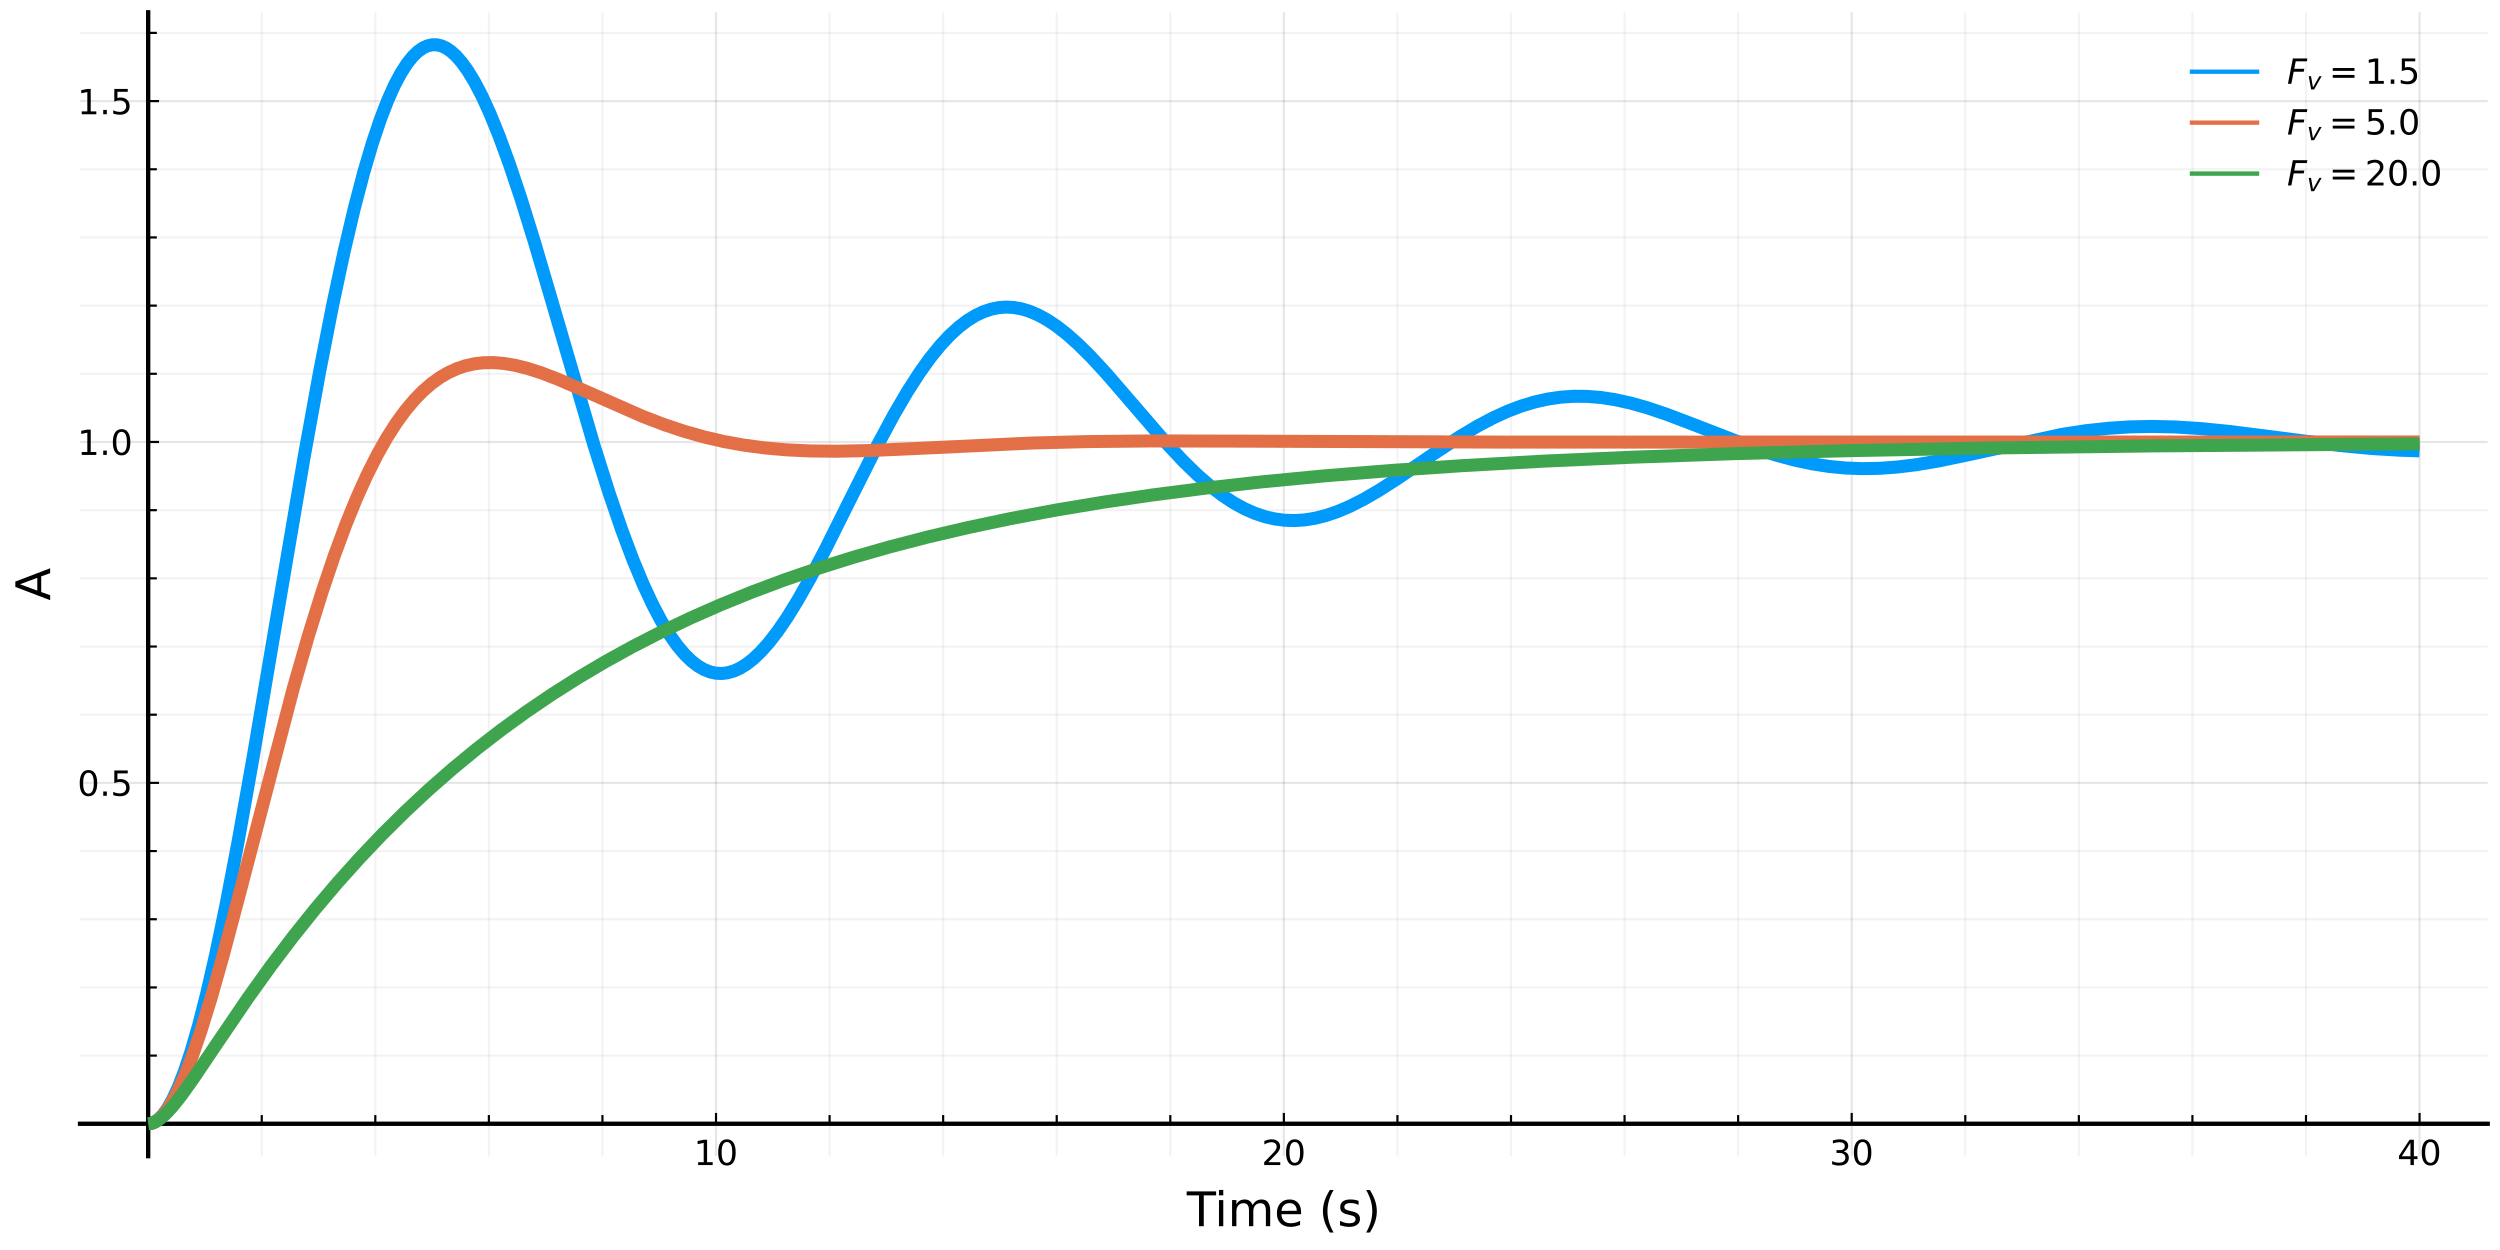 <?xml version="1.0" encoding="utf-8" standalone="no"?>
<!DOCTYPE svg PUBLIC "-//W3C//DTD SVG 1.1//EN"
  "http://www.w3.org/Graphics/SVG/1.1/DTD/svg11.dtd">
<!-- Created with matplotlib (https://matplotlib.org/) -->
<svg height="288pt" version="1.1" viewBox="0 0 576 288" width="576pt" xmlns="http://www.w3.org/2000/svg" xmlns:xlink="http://www.w3.org/1999/xlink">
 <defs>
  <style type="text/css">*{stroke-linecap:butt;stroke-linejoin:round;}</style>
 </defs>
 <g id="figure_1">
  <g id="patch_1">
   <path d="M 0 288 
L 576 288 
L 576 0 
L 0 0 
z
" style="fill:none;"/>
  </g>
  <g id="axes_1">
   <g id="patch_2">
    <path d="M 18.439 266.376 
L 573.165 266.376 
L 573.165 2.835 
L 18.439 2.835 
z
" style="fill:none;"/>
   </g>
   <g id="matplotlib.axis_1">
    <g id="xtick_1">
     <g id="line2d_1">
      <path clip-path="url(#p68386c39e7)" d="M 34.139 266.376 
L 34.139 2.835 
" style="fill:none;stroke:#000000;stroke-linecap:square;stroke-opacity:0.1;stroke-width:0.5;"/>
     </g>
     <g id="line2d_2">
      <defs>
       <path d="M 0 0 
L 0 -2.5 
" id="ma0491d5906" style="stroke:#000000;stroke-width:0.5;"/>
      </defs>
      <g>
       <use style="stroke:#000000;stroke-width:0.5;" x="34.139" xlink:href="#ma0491d5906" y="258.918"/>
      </g>
     </g>
     <g id="text_1">
      <!-- $\mathregular{}$ -->
      <g transform="translate(34.139 268.496)scale(0.08 -0.08)"/>
     </g>
    </g>
    <g id="xtick_2">
     <g id="line2d_3">
      <path clip-path="url(#p68386c39e7)" d="M 164.971 266.376 
L 164.971 2.835 
" style="fill:none;stroke:#000000;stroke-linecap:square;stroke-opacity:0.1;stroke-width:0.5;"/>
     </g>
     <g id="line2d_4">
      <g>
       <use style="stroke:#000000;stroke-width:0.5;" x="164.971" xlink:href="#ma0491d5906" y="258.918"/>
      </g>
     </g>
     <g id="text_2">
      <!-- $\mathregular{10}$ -->
      <g transform="translate(159.851 268.496)scale(0.08 -0.08)">
       <defs>
        <path d="M 12.406 8.297 
L 28.516 8.297 
L 28.516 63.922 
L 10.984 60.406 
L 10.984 69.391 
L 28.422 72.906 
L 38.281 72.906 
L 38.281 8.297 
L 54.391 8.297 
L 54.391 0 
L 12.406 0 
z
" id="DejaVuSans-49"/>
        <path d="M 31.781 66.406 
Q 24.172 66.406 20.328 58.906 
Q 16.5 51.422 16.5 36.375 
Q 16.5 21.391 20.328 13.891 
Q 24.172 6.391 31.781 6.391 
Q 39.453 6.391 43.281 13.891 
Q 47.125 21.391 47.125 36.375 
Q 47.125 51.422 43.281 58.906 
Q 39.453 66.406 31.781 66.406 
z
M 31.781 74.219 
Q 44.047 74.219 50.516 64.516 
Q 56.984 54.828 56.984 36.375 
Q 56.984 17.969 50.516 8.266 
Q 44.047 -1.422 31.781 -1.422 
Q 19.531 -1.422 13.062 8.266 
Q 6.594 17.969 6.594 36.375 
Q 6.594 54.828 13.062 64.516 
Q 19.531 74.219 31.781 74.219 
z
" id="DejaVuSans-48"/>
       </defs>
       <use transform="translate(0 0.781)" xlink:href="#DejaVuSans-49"/>
       <use transform="translate(63.623 0.781)" xlink:href="#DejaVuSans-48"/>
      </g>
     </g>
    </g>
    <g id="xtick_3">
     <g id="line2d_5">
      <path clip-path="url(#p68386c39e7)" d="M 295.802 266.376 
L 295.802 2.835 
" style="fill:none;stroke:#000000;stroke-linecap:square;stroke-opacity:0.1;stroke-width:0.5;"/>
     </g>
     <g id="line2d_6">
      <g>
       <use style="stroke:#000000;stroke-width:0.5;" x="295.802" xlink:href="#ma0491d5906" y="258.918"/>
      </g>
     </g>
     <g id="text_3">
      <!-- $\mathregular{20}$ -->
      <g transform="translate(290.682 268.496)scale(0.08 -0.08)">
       <defs>
        <path d="M 19.188 8.297 
L 53.609 8.297 
L 53.609 0 
L 7.328 0 
L 7.328 8.297 
Q 12.938 14.109 22.625 23.891 
Q 32.328 33.688 34.812 36.531 
Q 39.547 41.844 41.422 45.531 
Q 43.312 49.219 43.312 52.781 
Q 43.312 58.594 39.234 62.25 
Q 35.156 65.922 28.609 65.922 
Q 23.969 65.922 18.812 64.312 
Q 13.672 62.703 7.812 59.422 
L 7.812 69.391 
Q 13.766 71.781 18.938 73 
Q 24.125 74.219 28.422 74.219 
Q 39.75 74.219 46.484 68.547 
Q 53.219 62.891 53.219 53.422 
Q 53.219 48.922 51.531 44.891 
Q 49.859 40.875 45.406 35.406 
Q 44.188 33.984 37.641 27.219 
Q 31.109 20.453 19.188 8.297 
z
" id="DejaVuSans-50"/>
       </defs>
       <use transform="translate(0 0.781)" xlink:href="#DejaVuSans-50"/>
       <use transform="translate(63.623 0.781)" xlink:href="#DejaVuSans-48"/>
      </g>
     </g>
    </g>
    <g id="xtick_4">
     <g id="line2d_7">
      <path clip-path="url(#p68386c39e7)" d="M 426.634 266.376 
L 426.634 2.835 
" style="fill:none;stroke:#000000;stroke-linecap:square;stroke-opacity:0.1;stroke-width:0.5;"/>
     </g>
     <g id="line2d_8">
      <g>
       <use style="stroke:#000000;stroke-width:0.5;" x="426.634" xlink:href="#ma0491d5906" y="258.918"/>
      </g>
     </g>
     <g id="text_4">
      <!-- $\mathregular{30}$ -->
      <g transform="translate(421.514 268.496)scale(0.08 -0.08)">
       <defs>
        <path d="M 40.578 39.312 
Q 47.656 37.797 51.625 33 
Q 55.609 28.219 55.609 21.188 
Q 55.609 10.406 48.188 4.484 
Q 40.766 -1.422 27.094 -1.422 
Q 22.516 -1.422 17.656 -0.516 
Q 12.797 0.391 7.625 2.203 
L 7.625 11.719 
Q 11.719 9.328 16.594 8.109 
Q 21.484 6.891 26.812 6.891 
Q 36.078 6.891 40.938 10.547 
Q 45.797 14.203 45.797 21.188 
Q 45.797 27.641 41.281 31.266 
Q 36.766 34.906 28.719 34.906 
L 20.219 34.906 
L 20.219 43.016 
L 29.109 43.016 
Q 36.375 43.016 40.234 45.922 
Q 44.094 48.828 44.094 54.297 
Q 44.094 59.906 40.109 62.906 
Q 36.141 65.922 28.719 65.922 
Q 24.656 65.922 20.016 65.031 
Q 15.375 64.156 9.812 62.312 
L 9.812 71.094 
Q 15.438 72.656 20.344 73.438 
Q 25.25 74.219 29.594 74.219 
Q 40.828 74.219 47.359 69.109 
Q 53.906 64.016 53.906 55.328 
Q 53.906 49.266 50.438 45.094 
Q 46.969 40.922 40.578 39.312 
z
" id="DejaVuSans-51"/>
       </defs>
       <use transform="translate(0 0.781)" xlink:href="#DejaVuSans-51"/>
       <use transform="translate(63.623 0.781)" xlink:href="#DejaVuSans-48"/>
      </g>
     </g>
    </g>
    <g id="xtick_5">
     <g id="line2d_9">
      <path clip-path="url(#p68386c39e7)" d="M 557.466 266.376 
L 557.466 2.835 
" style="fill:none;stroke:#000000;stroke-linecap:square;stroke-opacity:0.1;stroke-width:0.5;"/>
     </g>
     <g id="line2d_10">
      <g>
       <use style="stroke:#000000;stroke-width:0.5;" x="557.466" xlink:href="#ma0491d5906" y="258.918"/>
      </g>
     </g>
     <g id="text_5">
      <!-- $\mathregular{40}$ -->
      <g transform="translate(552.346 268.496)scale(0.08 -0.08)">
       <defs>
        <path d="M 37.797 64.312 
L 12.891 25.391 
L 37.797 25.391 
z
M 35.203 72.906 
L 47.609 72.906 
L 47.609 25.391 
L 58.016 25.391 
L 58.016 17.188 
L 47.609 17.188 
L 47.609 0 
L 37.797 0 
L 37.797 17.188 
L 4.891 17.188 
L 4.891 26.703 
z
" id="DejaVuSans-52"/>
       </defs>
       <use transform="translate(0 0.781)" xlink:href="#DejaVuSans-52"/>
       <use transform="translate(63.623 0.781)" xlink:href="#DejaVuSans-48"/>
      </g>
     </g>
    </g>
    <g id="xtick_6">
     <g id="line2d_11">
      <path clip-path="url(#p68386c39e7)" d="M 60.306 266.376 
L 60.306 2.835 
" style="fill:none;stroke:#000000;stroke-linecap:square;stroke-opacity:0.05;stroke-width:0.5;"/>
     </g>
     <g id="line2d_12">
      <defs>
       <path d="M 0 0 
L 0 -2 
" id="mcd9a2b89e1" style="stroke:#000000;stroke-width:0.5;"/>
      </defs>
      <g>
       <use style="stroke:#000000;stroke-width:0.5;" x="60.306" xlink:href="#mcd9a2b89e1" y="258.918"/>
      </g>
     </g>
    </g>
    <g id="xtick_7">
     <g id="line2d_13">
      <path clip-path="url(#p68386c39e7)" d="M 86.472 266.376 
L 86.472 2.835 
" style="fill:none;stroke:#000000;stroke-linecap:square;stroke-opacity:0.05;stroke-width:0.5;"/>
     </g>
     <g id="line2d_14">
      <g>
       <use style="stroke:#000000;stroke-width:0.5;" x="86.472" xlink:href="#mcd9a2b89e1" y="258.918"/>
      </g>
     </g>
    </g>
    <g id="xtick_8">
     <g id="line2d_15">
      <path clip-path="url(#p68386c39e7)" d="M 112.638 266.376 
L 112.638 2.835 
" style="fill:none;stroke:#000000;stroke-linecap:square;stroke-opacity:0.05;stroke-width:0.5;"/>
     </g>
     <g id="line2d_16">
      <g>
       <use style="stroke:#000000;stroke-width:0.5;" x="112.638" xlink:href="#mcd9a2b89e1" y="258.918"/>
      </g>
     </g>
    </g>
    <g id="xtick_9">
     <g id="line2d_17">
      <path clip-path="url(#p68386c39e7)" d="M 138.805 266.376 
L 138.805 2.835 
" style="fill:none;stroke:#000000;stroke-linecap:square;stroke-opacity:0.05;stroke-width:0.5;"/>
     </g>
     <g id="line2d_18">
      <g>
       <use style="stroke:#000000;stroke-width:0.5;" x="138.805" xlink:href="#mcd9a2b89e1" y="258.918"/>
      </g>
     </g>
    </g>
    <g id="xtick_10">
     <g id="line2d_19">
      <path clip-path="url(#p68386c39e7)" d="M 191.137 266.376 
L 191.137 2.835 
" style="fill:none;stroke:#000000;stroke-linecap:square;stroke-opacity:0.05;stroke-width:0.5;"/>
     </g>
     <g id="line2d_20">
      <g>
       <use style="stroke:#000000;stroke-width:0.5;" x="191.137" xlink:href="#mcd9a2b89e1" y="258.918"/>
      </g>
     </g>
    </g>
    <g id="xtick_11">
     <g id="line2d_21">
      <path clip-path="url(#p68386c39e7)" d="M 217.303 266.376 
L 217.303 2.835 
" style="fill:none;stroke:#000000;stroke-linecap:square;stroke-opacity:0.05;stroke-width:0.5;"/>
     </g>
     <g id="line2d_22">
      <g>
       <use style="stroke:#000000;stroke-width:0.5;" x="217.303" xlink:href="#mcd9a2b89e1" y="258.918"/>
      </g>
     </g>
    </g>
    <g id="xtick_12">
     <g id="line2d_23">
      <path clip-path="url(#p68386c39e7)" d="M 243.47 266.376 
L 243.47 2.835 
" style="fill:none;stroke:#000000;stroke-linecap:square;stroke-opacity:0.05;stroke-width:0.5;"/>
     </g>
     <g id="line2d_24">
      <g>
       <use style="stroke:#000000;stroke-width:0.5;" x="243.47" xlink:href="#mcd9a2b89e1" y="258.918"/>
      </g>
     </g>
    </g>
    <g id="xtick_13">
     <g id="line2d_25">
      <path clip-path="url(#p68386c39e7)" d="M 269.636 266.376 
L 269.636 2.835 
" style="fill:none;stroke:#000000;stroke-linecap:square;stroke-opacity:0.05;stroke-width:0.5;"/>
     </g>
     <g id="line2d_26">
      <g>
       <use style="stroke:#000000;stroke-width:0.5;" x="269.636" xlink:href="#mcd9a2b89e1" y="258.918"/>
      </g>
     </g>
    </g>
    <g id="xtick_14">
     <g id="line2d_27">
      <path clip-path="url(#p68386c39e7)" d="M 321.969 266.376 
L 321.969 2.835 
" style="fill:none;stroke:#000000;stroke-linecap:square;stroke-opacity:0.05;stroke-width:0.5;"/>
     </g>
     <g id="line2d_28">
      <g>
       <use style="stroke:#000000;stroke-width:0.5;" x="321.969" xlink:href="#mcd9a2b89e1" y="258.918"/>
      </g>
     </g>
    </g>
    <g id="xtick_15">
     <g id="line2d_29">
      <path clip-path="url(#p68386c39e7)" d="M 348.135 266.376 
L 348.135 2.835 
" style="fill:none;stroke:#000000;stroke-linecap:square;stroke-opacity:0.05;stroke-width:0.5;"/>
     </g>
     <g id="line2d_30">
      <g>
       <use style="stroke:#000000;stroke-width:0.5;" x="348.135" xlink:href="#mcd9a2b89e1" y="258.918"/>
      </g>
     </g>
    </g>
    <g id="xtick_16">
     <g id="line2d_31">
      <path clip-path="url(#p68386c39e7)" d="M 374.301 266.376 
L 374.301 2.835 
" style="fill:none;stroke:#000000;stroke-linecap:square;stroke-opacity:0.05;stroke-width:0.5;"/>
     </g>
     <g id="line2d_32">
      <g>
       <use style="stroke:#000000;stroke-width:0.5;" x="374.301" xlink:href="#mcd9a2b89e1" y="258.918"/>
      </g>
     </g>
    </g>
    <g id="xtick_17">
     <g id="line2d_33">
      <path clip-path="url(#p68386c39e7)" d="M 400.468 266.376 
L 400.468 2.835 
" style="fill:none;stroke:#000000;stroke-linecap:square;stroke-opacity:0.05;stroke-width:0.5;"/>
     </g>
     <g id="line2d_34">
      <g>
       <use style="stroke:#000000;stroke-width:0.5;" x="400.468" xlink:href="#mcd9a2b89e1" y="258.918"/>
      </g>
     </g>
    </g>
    <g id="xtick_18">
     <g id="line2d_35">
      <path clip-path="url(#p68386c39e7)" d="M 452.8 266.376 
L 452.8 2.835 
" style="fill:none;stroke:#000000;stroke-linecap:square;stroke-opacity:0.05;stroke-width:0.5;"/>
     </g>
     <g id="line2d_36">
      <g>
       <use style="stroke:#000000;stroke-width:0.5;" x="452.8" xlink:href="#mcd9a2b89e1" y="258.918"/>
      </g>
     </g>
    </g>
    <g id="xtick_19">
     <g id="line2d_37">
      <path clip-path="url(#p68386c39e7)" d="M 478.967 266.376 
L 478.967 2.835 
" style="fill:none;stroke:#000000;stroke-linecap:square;stroke-opacity:0.05;stroke-width:0.5;"/>
     </g>
     <g id="line2d_38">
      <g>
       <use style="stroke:#000000;stroke-width:0.5;" x="478.967" xlink:href="#mcd9a2b89e1" y="258.918"/>
      </g>
     </g>
    </g>
    <g id="xtick_20">
     <g id="line2d_39">
      <path clip-path="url(#p68386c39e7)" d="M 505.133 266.376 
L 505.133 2.835 
" style="fill:none;stroke:#000000;stroke-linecap:square;stroke-opacity:0.05;stroke-width:0.5;"/>
     </g>
     <g id="line2d_40">
      <g>
       <use style="stroke:#000000;stroke-width:0.5;" x="505.133" xlink:href="#mcd9a2b89e1" y="258.918"/>
      </g>
     </g>
    </g>
    <g id="xtick_21">
     <g id="line2d_41">
      <path clip-path="url(#p68386c39e7)" d="M 531.299 266.376 
L 531.299 2.835 
" style="fill:none;stroke:#000000;stroke-linecap:square;stroke-opacity:0.05;stroke-width:0.5;"/>
     </g>
     <g id="line2d_42">
      <g>
       <use style="stroke:#000000;stroke-width:0.5;" x="531.299" xlink:href="#mcd9a2b89e1" y="258.918"/>
      </g>
     </g>
    </g>
    <g id="text_6">
     <!-- Time (s) -->
     <g transform="translate(273.441 282.518)scale(0.11 -0.11)">
      <defs>
       <path d="M -0.297 72.906 
L 61.375 72.906 
L 61.375 64.594 
L 35.5 64.594 
L 35.5 0 
L 25.594 0 
L 25.594 64.594 
L -0.297 64.594 
z
" id="DejaVuSans-84"/>
       <path d="M 9.422 54.688 
L 18.406 54.688 
L 18.406 0 
L 9.422 0 
z
M 9.422 75.984 
L 18.406 75.984 
L 18.406 64.594 
L 9.422 64.594 
z
" id="DejaVuSans-105"/>
       <path d="M 52 44.188 
Q 55.375 50.25 60.062 53.125 
Q 64.75 56 71.094 56 
Q 79.641 56 84.281 50.016 
Q 88.922 44.047 88.922 33.016 
L 88.922 0 
L 79.891 0 
L 79.891 32.719 
Q 79.891 40.578 77.094 44.375 
Q 74.312 48.188 68.609 48.188 
Q 61.625 48.188 57.562 43.547 
Q 53.516 38.922 53.516 30.906 
L 53.516 0 
L 44.484 0 
L 44.484 32.719 
Q 44.484 40.625 41.703 44.406 
Q 38.922 48.188 33.109 48.188 
Q 26.219 48.188 22.156 43.531 
Q 18.109 38.875 18.109 30.906 
L 18.109 0 
L 9.078 0 
L 9.078 54.688 
L 18.109 54.688 
L 18.109 46.188 
Q 21.188 51.219 25.484 53.609 
Q 29.781 56 35.688 56 
Q 41.656 56 45.828 52.969 
Q 50 49.953 52 44.188 
z
" id="DejaVuSans-109"/>
       <path d="M 56.203 29.594 
L 56.203 25.203 
L 14.891 25.203 
Q 15.484 15.922 20.484 11.062 
Q 25.484 6.203 34.422 6.203 
Q 39.594 6.203 44.453 7.469 
Q 49.312 8.734 54.109 11.281 
L 54.109 2.781 
Q 49.266 0.734 44.188 -0.344 
Q 39.109 -1.422 33.891 -1.422 
Q 20.797 -1.422 13.156 6.188 
Q 5.516 13.812 5.516 26.812 
Q 5.516 40.234 12.766 48.109 
Q 20.016 56 32.328 56 
Q 43.359 56 49.781 48.891 
Q 56.203 41.797 56.203 29.594 
z
M 47.219 32.234 
Q 47.125 39.594 43.094 43.984 
Q 39.062 48.391 32.422 48.391 
Q 24.906 48.391 20.391 44.141 
Q 15.875 39.891 15.188 32.172 
z
" id="DejaVuSans-101"/>
       <path id="DejaVuSans-32"/>
       <path d="M 31 75.875 
Q 24.469 64.656 21.281 53.656 
Q 18.109 42.672 18.109 31.391 
Q 18.109 20.125 21.312 9.062 
Q 24.516 -2 31 -13.188 
L 23.188 -13.188 
Q 15.875 -1.703 12.234 9.375 
Q 8.594 20.453 8.594 31.391 
Q 8.594 42.281 12.203 53.312 
Q 15.828 64.359 23.188 75.875 
z
" id="DejaVuSans-40"/>
       <path d="M 44.281 53.078 
L 44.281 44.578 
Q 40.484 46.531 36.375 47.5 
Q 32.281 48.484 27.875 48.484 
Q 21.188 48.484 17.844 46.438 
Q 14.5 44.391 14.5 40.281 
Q 14.5 37.156 16.891 35.375 
Q 19.281 33.594 26.516 31.984 
L 29.594 31.297 
Q 39.156 29.25 43.188 25.516 
Q 47.219 21.781 47.219 15.094 
Q 47.219 7.469 41.188 3.016 
Q 35.156 -1.422 24.609 -1.422 
Q 20.219 -1.422 15.453 -0.562 
Q 10.688 0.297 5.422 2 
L 5.422 11.281 
Q 10.406 8.688 15.234 7.391 
Q 20.062 6.109 24.812 6.109 
Q 31.156 6.109 34.562 8.281 
Q 37.984 10.453 37.984 14.406 
Q 37.984 18.062 35.516 20.016 
Q 33.062 21.969 24.703 23.781 
L 21.578 24.516 
Q 13.234 26.266 9.516 29.906 
Q 5.812 33.547 5.812 39.891 
Q 5.812 47.609 11.281 51.797 
Q 16.75 56 26.812 56 
Q 31.781 56 36.172 55.266 
Q 40.578 54.547 44.281 53.078 
z
" id="DejaVuSans-115"/>
       <path d="M 8.016 75.875 
L 15.828 75.875 
Q 23.141 64.359 26.781 53.312 
Q 30.422 42.281 30.422 31.391 
Q 30.422 20.453 26.781 9.375 
Q 23.141 -1.703 15.828 -13.188 
L 8.016 -13.188 
Q 14.5 -2 17.703 9.062 
Q 20.906 20.125 20.906 31.391 
Q 20.906 42.672 17.703 53.656 
Q 14.5 64.656 8.016 75.875 
z
" id="DejaVuSans-41"/>
      </defs>
      <use xlink:href="#DejaVuSans-84"/>
      <use x="57.959" xlink:href="#DejaVuSans-105"/>
      <use x="85.742" xlink:href="#DejaVuSans-109"/>
      <use x="183.154" xlink:href="#DejaVuSans-101"/>
      <use x="244.678" xlink:href="#DejaVuSans-32"/>
      <use x="276.465" xlink:href="#DejaVuSans-40"/>
      <use x="315.479" xlink:href="#DejaVuSans-115"/>
      <use x="367.578" xlink:href="#DejaVuSans-41"/>
     </g>
    </g>
   </g>
   <g id="matplotlib.axis_2">
    <g id="ytick_1">
     <g id="line2d_43">
      <path clip-path="url(#p68386c39e7)" d="M 18.439 258.918 
L 573.165 258.918 
" style="fill:none;stroke:#000000;stroke-linecap:square;stroke-opacity:0.1;stroke-width:0.5;"/>
     </g>
     <g id="line2d_44">
      <defs>
       <path d="M 0 0 
L 2.5 0 
" id="mcf57172efa" style="stroke:#000000;stroke-width:0.5;"/>
      </defs>
      <g>
       <use style="stroke:#000000;stroke-width:0.5;" x="34.139" xlink:href="#mcf57172efa" y="258.918"/>
      </g>
     </g>
     <g id="text_7">
      <!-- $\mathregular{}$ -->
      <g transform="translate(30.639 261.957)scale(0.08 -0.08)"/>
     </g>
    </g>
    <g id="ytick_2">
     <g id="line2d_45">
      <path clip-path="url(#p68386c39e7)" d="M 18.439 180.375 
L 573.165 180.375 
" style="fill:none;stroke:#000000;stroke-linecap:square;stroke-opacity:0.1;stroke-width:0.5;"/>
     </g>
     <g id="line2d_46">
      <g>
       <use style="stroke:#000000;stroke-width:0.5;" x="34.139" xlink:href="#mcf57172efa" y="180.375"/>
      </g>
     </g>
     <g id="text_8">
      <!-- $\mathregular{0.5}$ -->
      <g transform="translate(17.839 183.414)scale(0.08 -0.08)">
       <defs>
        <path d="M 10.688 12.406 
L 21 12.406 
L 21 0 
L 10.688 0 
z
" id="DejaVuSans-46"/>
        <path d="M 10.797 72.906 
L 49.516 72.906 
L 49.516 64.594 
L 19.828 64.594 
L 19.828 46.734 
Q 21.969 47.469 24.109 47.828 
Q 26.266 48.188 28.422 48.188 
Q 40.625 48.188 47.75 41.5 
Q 54.891 34.812 54.891 23.391 
Q 54.891 11.625 47.562 5.094 
Q 40.234 -1.422 26.906 -1.422 
Q 22.312 -1.422 17.547 -0.641 
Q 12.797 0.141 7.719 1.703 
L 7.719 11.625 
Q 12.109 9.234 16.797 8.062 
Q 21.484 6.891 26.703 6.891 
Q 35.156 6.891 40.078 11.328 
Q 45.016 15.766 45.016 23.391 
Q 45.016 31 40.078 35.438 
Q 35.156 39.891 26.703 39.891 
Q 22.75 39.891 18.812 39.016 
Q 14.891 38.141 10.797 36.281 
z
" id="DejaVuSans-53"/>
       </defs>
       <use transform="translate(0 0.781)" xlink:href="#DejaVuSans-48"/>
       <use transform="translate(63.623 0.781)" xlink:href="#DejaVuSans-46"/>
       <use transform="translate(95.41 0.781)" xlink:href="#DejaVuSans-53"/>
      </g>
     </g>
    </g>
    <g id="ytick_3">
     <g id="line2d_47">
      <path clip-path="url(#p68386c39e7)" d="M 18.439 101.833 
L 573.165 101.833 
" style="fill:none;stroke:#000000;stroke-linecap:square;stroke-opacity:0.1;stroke-width:0.5;"/>
     </g>
     <g id="line2d_48">
      <g>
       <use style="stroke:#000000;stroke-width:0.5;" x="34.139" xlink:href="#mcf57172efa" y="101.833"/>
      </g>
     </g>
     <g id="text_9">
      <!-- $\mathregular{1.0}$ -->
      <g transform="translate(17.839 104.872)scale(0.08 -0.08)">
       <use transform="translate(0 0.781)" xlink:href="#DejaVuSans-49"/>
       <use transform="translate(63.623 0.781)" xlink:href="#DejaVuSans-46"/>
       <use transform="translate(95.41 0.781)" xlink:href="#DejaVuSans-48"/>
      </g>
     </g>
    </g>
    <g id="ytick_4">
     <g id="line2d_49">
      <path clip-path="url(#p68386c39e7)" d="M 18.439 23.29 
L 573.165 23.29 
" style="fill:none;stroke:#000000;stroke-linecap:square;stroke-opacity:0.1;stroke-width:0.5;"/>
     </g>
     <g id="line2d_50">
      <g>
       <use style="stroke:#000000;stroke-width:0.5;" x="34.139" xlink:href="#mcf57172efa" y="23.29"/>
      </g>
     </g>
     <g id="text_10">
      <!-- $\mathregular{1.5}$ -->
      <g transform="translate(17.839 26.33)scale(0.08 -0.08)">
       <use transform="translate(0 0.094)" xlink:href="#DejaVuSans-49"/>
       <use transform="translate(63.623 0.094)" xlink:href="#DejaVuSans-46"/>
       <use transform="translate(95.41 0.094)" xlink:href="#DejaVuSans-53"/>
      </g>
     </g>
    </g>
    <g id="ytick_5">
     <g id="line2d_51">
      <path clip-path="url(#p68386c39e7)" d="M 18.439 243.209 
L 573.165 243.209 
" style="fill:none;stroke:#000000;stroke-linecap:square;stroke-opacity:0.05;stroke-width:0.5;"/>
     </g>
     <g id="line2d_52">
      <defs>
       <path d="M 0 0 
L 2 0 
" id="m0049d09887" style="stroke:#000000;stroke-width:0.5;"/>
      </defs>
      <g>
       <use style="stroke:#000000;stroke-width:0.5;" x="34.139" xlink:href="#m0049d09887" y="243.209"/>
      </g>
     </g>
    </g>
    <g id="ytick_6">
     <g id="line2d_53">
      <path clip-path="url(#p68386c39e7)" d="M 18.439 227.501 
L 573.165 227.501 
" style="fill:none;stroke:#000000;stroke-linecap:square;stroke-opacity:0.05;stroke-width:0.5;"/>
     </g>
     <g id="line2d_54">
      <g>
       <use style="stroke:#000000;stroke-width:0.5;" x="34.139" xlink:href="#m0049d09887" y="227.501"/>
      </g>
     </g>
    </g>
    <g id="ytick_7">
     <g id="line2d_55">
      <path clip-path="url(#p68386c39e7)" d="M 18.439 211.792 
L 573.165 211.792 
" style="fill:none;stroke:#000000;stroke-linecap:square;stroke-opacity:0.05;stroke-width:0.5;"/>
     </g>
     <g id="line2d_56">
      <g>
       <use style="stroke:#000000;stroke-width:0.5;" x="34.139" xlink:href="#m0049d09887" y="211.792"/>
      </g>
     </g>
    </g>
    <g id="ytick_8">
     <g id="line2d_57">
      <path clip-path="url(#p68386c39e7)" d="M 18.439 196.084 
L 573.165 196.084 
" style="fill:none;stroke:#000000;stroke-linecap:square;stroke-opacity:0.05;stroke-width:0.5;"/>
     </g>
     <g id="line2d_58">
      <g>
       <use style="stroke:#000000;stroke-width:0.5;" x="34.139" xlink:href="#m0049d09887" y="196.084"/>
      </g>
     </g>
    </g>
    <g id="ytick_9">
     <g id="line2d_59">
      <path clip-path="url(#p68386c39e7)" d="M 18.439 164.667 
L 573.165 164.667 
" style="fill:none;stroke:#000000;stroke-linecap:square;stroke-opacity:0.05;stroke-width:0.5;"/>
     </g>
     <g id="line2d_60">
      <g>
       <use style="stroke:#000000;stroke-width:0.5;" x="34.139" xlink:href="#m0049d09887" y="164.667"/>
      </g>
     </g>
    </g>
    <g id="ytick_10">
     <g id="line2d_61">
      <path clip-path="url(#p68386c39e7)" d="M 18.439 148.958 
L 573.165 148.958 
" style="fill:none;stroke:#000000;stroke-linecap:square;stroke-opacity:0.05;stroke-width:0.5;"/>
     </g>
     <g id="line2d_62">
      <g>
       <use style="stroke:#000000;stroke-width:0.5;" x="34.139" xlink:href="#m0049d09887" y="148.958"/>
      </g>
     </g>
    </g>
    <g id="ytick_11">
     <g id="line2d_63">
      <path clip-path="url(#p68386c39e7)" d="M 18.439 133.25 
L 573.165 133.25 
" style="fill:none;stroke:#000000;stroke-linecap:square;stroke-opacity:0.05;stroke-width:0.5;"/>
     </g>
     <g id="line2d_64">
      <g>
       <use style="stroke:#000000;stroke-width:0.5;" x="34.139" xlink:href="#m0049d09887" y="133.25"/>
      </g>
     </g>
    </g>
    <g id="ytick_12">
     <g id="line2d_65">
      <path clip-path="url(#p68386c39e7)" d="M 18.439 117.541 
L 573.165 117.541 
" style="fill:none;stroke:#000000;stroke-linecap:square;stroke-opacity:0.05;stroke-width:0.5;"/>
     </g>
     <g id="line2d_66">
      <g>
       <use style="stroke:#000000;stroke-width:0.5;" x="34.139" xlink:href="#m0049d09887" y="117.541"/>
      </g>
     </g>
    </g>
    <g id="ytick_13">
     <g id="line2d_67">
      <path clip-path="url(#p68386c39e7)" d="M 18.439 86.124 
L 573.165 86.124 
" style="fill:none;stroke:#000000;stroke-linecap:square;stroke-opacity:0.05;stroke-width:0.5;"/>
     </g>
     <g id="line2d_68">
      <g>
       <use style="stroke:#000000;stroke-width:0.5;" x="34.139" xlink:href="#m0049d09887" y="86.124"/>
      </g>
     </g>
    </g>
    <g id="ytick_14">
     <g id="line2d_69">
      <path clip-path="url(#p68386c39e7)" d="M 18.439 70.416 
L 573.165 70.416 
" style="fill:none;stroke:#000000;stroke-linecap:square;stroke-opacity:0.05;stroke-width:0.5;"/>
     </g>
     <g id="line2d_70">
      <g>
       <use style="stroke:#000000;stroke-width:0.5;" x="34.139" xlink:href="#m0049d09887" y="70.416"/>
      </g>
     </g>
    </g>
    <g id="ytick_15">
     <g id="line2d_71">
      <path clip-path="url(#p68386c39e7)" d="M 18.439 54.707 
L 573.165 54.707 
" style="fill:none;stroke:#000000;stroke-linecap:square;stroke-opacity:0.05;stroke-width:0.5;"/>
     </g>
     <g id="line2d_72">
      <g>
       <use style="stroke:#000000;stroke-width:0.5;" x="34.139" xlink:href="#m0049d09887" y="54.707"/>
      </g>
     </g>
    </g>
    <g id="ytick_16">
     <g id="line2d_73">
      <path clip-path="url(#p68386c39e7)" d="M 18.439 38.999 
L 573.165 38.999 
" style="fill:none;stroke:#000000;stroke-linecap:square;stroke-opacity:0.05;stroke-width:0.5;"/>
     </g>
     <g id="line2d_74">
      <g>
       <use style="stroke:#000000;stroke-width:0.5;" x="34.139" xlink:href="#m0049d09887" y="38.999"/>
      </g>
     </g>
    </g>
    <g id="ytick_17">
     <g id="line2d_75">
      <path clip-path="url(#p68386c39e7)" d="M 18.439 7.582 
L 573.165 7.582 
" style="fill:none;stroke:#000000;stroke-linecap:square;stroke-opacity:0.05;stroke-width:0.5;"/>
     </g>
     <g id="line2d_76">
      <g>
       <use style="stroke:#000000;stroke-width:0.5;" x="34.139" xlink:href="#m0049d09887" y="7.582"/>
      </g>
     </g>
    </g>
    <g id="text_11">
     <!-- A -->
     <g transform="translate(11.552 138.368)rotate(-90)scale(0.11 -0.11)">
      <defs>
       <path d="M 34.188 63.188 
L 20.797 26.906 
L 47.609 26.906 
z
M 28.609 72.906 
L 39.797 72.906 
L 67.578 0 
L 57.328 0 
L 50.688 18.703 
L 17.828 18.703 
L 11.188 0 
L 0.781 0 
z
" id="DejaVuSans-65"/>
      </defs>
      <use xlink:href="#DejaVuSans-65"/>
     </g>
    </g>
   </g>
   <g id="line2d_77">
    <path clip-path="url(#p68386c39e7)" d="M 34.139 258.918 
L 34.924 258.805 
L 35.709 258.469 
L 36.625 257.8 
L 37.541 256.837 
L 38.588 255.386 
L 39.765 253.317 
L 41.073 250.496 
L 42.512 246.783 
L 44.082 242.042 
L 45.783 236.144 
L 47.615 228.975 
L 49.708 219.844 
L 52.063 208.527 
L 54.811 194.166 
L 58.212 175.092 
L 63.315 144.993 
L 70.118 105.027 
L 73.65 85.581 
L 76.66 70.223 
L 79.276 57.99 
L 81.631 48.003 
L 83.855 39.544 
L 85.818 32.916 
L 87.649 27.468 
L 89.35 23.067 
L 90.92 19.577 
L 92.359 16.868 
L 93.798 14.628 
L 95.107 12.999 
L 96.284 11.863 
L 97.462 11.037 
L 98.508 10.56 
L 99.555 10.323 
L 100.602 10.322 
L 101.648 10.554 
L 102.695 11.013 
L 103.872 11.795 
L 105.05 12.852 
L 106.358 14.337 
L 107.797 16.334 
L 109.367 18.925 
L 111.068 22.188 
L 112.9 26.193 
L 114.993 31.338 
L 117.348 37.763 
L 119.965 45.566 
L 123.105 55.647 
L 127.422 70.321 
L 136.842 102.55 
L 140.374 113.706 
L 143.253 122.098 
L 145.869 129.061 
L 148.224 134.713 
L 150.449 139.471 
L 152.411 143.174 
L 154.243 146.195 
L 156.074 148.785 
L 157.775 150.799 
L 159.345 152.32 
L 160.784 153.428 
L 162.223 154.263 
L 163.663 154.827 
L 164.971 155.108 
L 166.279 155.171 
L 167.587 155.022 
L 169.027 154.618 
L 170.466 153.972 
L 172.036 153.002 
L 173.606 151.765 
L 175.307 150.142 
L 177.138 148.084 
L 179.101 145.551 
L 181.325 142.311 
L 183.811 138.285 
L 186.689 133.185 
L 190.221 126.45 
L 195.847 115.161 
L 202.258 102.413 
L 205.921 95.608 
L 209.061 90.231 
L 211.809 85.959 
L 214.294 82.492 
L 216.649 79.589 
L 218.873 77.209 
L 220.967 75.302 
L 222.929 73.814 
L 224.761 72.69 
L 226.593 71.823 
L 228.424 71.213 
L 230.125 70.874 
L 231.826 70.751 
L 233.527 70.839 
L 235.358 71.163 
L 237.19 71.715 
L 239.152 72.546 
L 241.246 73.688 
L 243.47 75.168 
L 245.825 77.006 
L 248.441 79.335 
L 251.451 82.324 
L 254.983 86.158 
L 260.085 92.065 
L 268.72 102.085 
L 272.645 106.273 
L 275.916 109.45 
L 278.925 112.066 
L 281.673 114.164 
L 284.289 115.879 
L 286.775 117.238 
L 289.13 118.272 
L 291.485 119.056 
L 293.709 119.567 
L 295.933 119.859 
L 298.288 119.936 
L 300.643 119.781 
L 302.998 119.404 
L 305.484 118.781 
L 308.101 117.892 
L 310.979 116.668 
L 314.119 115.078 
L 317.651 113.033 
L 322.1 110.181 
L 330.342 104.556 
L 336.229 100.68 
L 340.416 98.177 
L 344.079 96.24 
L 347.481 94.696 
L 350.621 93.512 
L 353.63 92.608 
L 356.639 91.937 
L 359.648 91.501 
L 362.657 91.298 
L 365.666 91.323 
L 368.806 91.579 
L 372.077 92.078 
L 375.61 92.851 
L 379.404 93.915 
L 383.852 95.404 
L 389.609 97.587 
L 404.262 103.257 
L 409.103 104.824 
L 413.42 105.99 
L 417.476 106.857 
L 421.401 107.465 
L 425.195 107.83 
L 428.989 107.976 
L 432.914 107.908 
L 437.101 107.609 
L 441.549 107.064 
L 446.52 106.228 
L 452.669 104.955 
L 475.173 100.065 
L 480.667 99.227 
L 485.77 98.672 
L 490.741 98.354 
L 495.844 98.252 
L 501.077 98.371 
L 506.703 98.721 
L 513.244 99.362 
L 522.01 100.466 
L 539.018 102.646 
L 546.345 103.33 
L 553.017 103.733 
L 557.466 103.876 
L 557.466 103.876 
" style="fill:none;stroke:#009afa;stroke-width:3;"/>
   </g>
   <g id="line2d_78">
    <path clip-path="url(#p68386c39e7)" d="M 34.139 258.918 
L 34.924 258.806 
L 35.709 258.478 
L 36.625 257.834 
L 37.541 256.924 
L 38.588 255.575 
L 39.765 253.692 
L 41.073 251.179 
L 42.643 247.635 
L 44.344 243.219 
L 46.307 237.481 
L 48.662 229.848 
L 51.409 220.154 
L 55.072 206.363 
L 67.632 158.365 
L 71.034 146.562 
L 74.174 136.463 
L 77.052 127.958 
L 79.669 120.893 
L 82.154 114.79 
L 84.509 109.561 
L 86.864 104.87 
L 89.089 100.925 
L 91.313 97.44 
L 93.406 94.569 
L 95.499 92.078 
L 97.462 90.073 
L 99.424 88.373 
L 101.387 86.96 
L 103.349 85.818 
L 105.312 84.927 
L 107.274 84.271 
L 109.367 83.808 
L 111.461 83.571 
L 113.685 83.54 
L 116.04 83.728 
L 118.656 84.167 
L 121.535 84.883 
L 124.806 85.936 
L 128.73 87.448 
L 134.095 89.776 
L 147.963 95.897 
L 153.065 97.849 
L 157.775 99.417 
L 162.354 100.706 
L 166.802 101.732 
L 171.382 102.561 
L 176.092 103.189 
L 181.194 103.641 
L 186.689 103.899 
L 192.838 103.962 
L 200.295 103.807 
L 210.762 103.346 
L 237.713 102.073 
L 250.796 101.736 
L 265.319 101.592 
L 285.99 101.636 
L 346.565 101.861 
L 557.466 101.833 
L 557.466 101.833 
" style="fill:none;stroke:#e36f47;stroke-width:3;"/>
   </g>
   <g id="patch_3">
    <path d="M 34.139 266.376 
L 34.139 2.835 
" style="fill:none;stroke:#000000;stroke-linecap:square;stroke-linejoin:miter;"/>
   </g>
   <g id="patch_4">
    <path d="M 18.439 258.918 
L 573.165 258.918 
" style="fill:none;stroke:#000000;stroke-linecap:square;stroke-linejoin:miter;"/>
   </g>
   <g id="line2d_79">
    <path clip-path="url(#p68386c39e7)" d="M 34.139 258.918 
L 34.924 258.811 
L 35.84 258.447 
L 36.887 257.774 
L 38.195 256.63 
L 39.765 254.928 
L 41.727 252.456 
L 44.475 248.616 
L 49.839 240.647 
L 57.035 230.065 
L 62.399 222.582 
L 67.501 215.842 
L 72.604 209.469 
L 77.706 203.449 
L 82.809 197.764 
L 88.042 192.263 
L 93.406 186.952 
L 98.77 181.953 
L 104.265 177.136 
L 109.891 172.504 
L 115.516 168.158 
L 121.273 163.986 
L 127.161 159.992 
L 133.179 156.173 
L 139.328 152.53 
L 145.739 148.993 
L 152.28 145.637 
L 159.083 142.399 
L 166.017 139.348 
L 173.344 136.371 
L 180.801 133.582 
L 188.521 130.936 
L 196.632 128.387 
L 205.005 125.996 
L 213.771 123.719 
L 223.06 121.542 
L 232.742 119.502 
L 243.077 117.556 
L 253.936 115.744 
L 265.449 114.049 
L 277.748 112.466 
L 290.962 110.993 
L 305.091 109.643 
L 320.399 108.404 
L 337.145 107.273 
L 355.592 106.25 
L 376.133 105.336 
L 399.552 104.523 
L 426.372 103.82 
L 457.903 103.225 
L 495.844 102.74 
L 543.728 102.361 
L 557.466 102.285 
L 557.466 102.285 
" style="fill:none;stroke:#3ea44e;stroke-width:3;"/>
   </g>
   <g id="legend_1">
    <g id="patch_5">
     <path d="M 498.125 50.862 
L 569.165 50.862 
L 569.165 6.835 
L 498.125 6.835 
z
" style="fill:none;opacity:0;"/>
    </g>
    <g id="line2d_80">
     <path d="M 504.525 16.513 
L 520.525 16.513 
" style="fill:none;stroke:#009afa;stroke-linejoin:miter;"/>
    </g>
    <g id="line2d_81"/>
    <g id="text_12">
     <!-- $F_v=$1.5 -->
     <g transform="translate(526.925 19.313)scale(0.08 -0.08)">
      <defs>
       <path d="M 16.891 72.906 
L 58.688 72.906 
L 57.078 64.594 
L 25.094 64.594 
L 20.906 43.109 
L 49.812 43.109 
L 48.188 34.812 
L 19.281 34.812 
L 12.5 0 
L 2.688 0 
z
" id="DejaVuSans-Oblique-70"/>
       <path d="M 7.172 54.688 
L 16.703 54.688 
L 24.703 8.203 
L 50.875 54.688 
L 60.406 54.688 
L 29.297 0 
L 17.188 0 
z
" id="DejaVuSans-Oblique-118"/>
       <path d="M 10.594 45.406 
L 73.188 45.406 
L 73.188 37.203 
L 10.594 37.203 
z
M 10.594 25.484 
L 73.188 25.484 
L 73.188 17.188 
L 10.594 17.188 
z
" id="DejaVuSans-61"/>
      </defs>
      <use transform="translate(0 0.094)" xlink:href="#DejaVuSans-Oblique-70"/>
      <use transform="translate(57.52 -16.312)scale(0.7)" xlink:href="#DejaVuSans-Oblique-118"/>
      <use transform="translate(121.162 0.094)" xlink:href="#DejaVuSans-61"/>
      <use transform="translate(224.434 0.094)" xlink:href="#DejaVuSans-49"/>
      <use transform="translate(288.057 0.094)" xlink:href="#DejaVuSans-46"/>
      <use transform="translate(319.844 0.094)" xlink:href="#DejaVuSans-53"/>
     </g>
    </g>
    <g id="line2d_82">
     <path d="M 504.525 28.256 
L 520.525 28.256 
" style="fill:none;stroke:#e36f47;stroke-linejoin:miter;"/>
    </g>
    <g id="line2d_83"/>
    <g id="text_13">
     <!-- $F_v=$5.0 -->
     <g transform="translate(526.925 31.056)scale(0.08 -0.08)">
      <use transform="translate(0 0.781)" xlink:href="#DejaVuSans-Oblique-70"/>
      <use transform="translate(57.52 -15.625)scale(0.7)" xlink:href="#DejaVuSans-Oblique-118"/>
      <use transform="translate(121.162 0.781)" xlink:href="#DejaVuSans-61"/>
      <use transform="translate(224.434 0.781)" xlink:href="#DejaVuSans-53"/>
      <use transform="translate(288.057 0.781)" xlink:href="#DejaVuSans-46"/>
      <use transform="translate(319.844 0.781)" xlink:href="#DejaVuSans-48"/>
     </g>
    </g>
    <g id="line2d_84">
     <path d="M 504.525 39.998 
L 520.525 39.998 
" style="fill:none;stroke:#3ea44e;stroke-linejoin:miter;"/>
    </g>
    <g id="line2d_85"/>
    <g id="text_14">
     <!-- $F_v=$20.0 -->
     <g transform="translate(526.925 42.798)scale(0.08 -0.08)">
      <use transform="translate(0 0.781)" xlink:href="#DejaVuSans-Oblique-70"/>
      <use transform="translate(57.52 -15.625)scale(0.7)" xlink:href="#DejaVuSans-Oblique-118"/>
      <use transform="translate(121.162 0.781)" xlink:href="#DejaVuSans-61"/>
      <use transform="translate(224.434 0.781)" xlink:href="#DejaVuSans-50"/>
      <use transform="translate(288.057 0.781)" xlink:href="#DejaVuSans-48"/>
      <use transform="translate(351.68 0.781)" xlink:href="#DejaVuSans-46"/>
      <use transform="translate(383.467 0.781)" xlink:href="#DejaVuSans-48"/>
     </g>
    </g>
   </g>
  </g>
 </g>
 <defs>
  <clipPath id="p68386c39e7">
   <rect height="263.542" width="554.726" x="18.439" y="2.835"/>
  </clipPath>
 </defs>
</svg>
